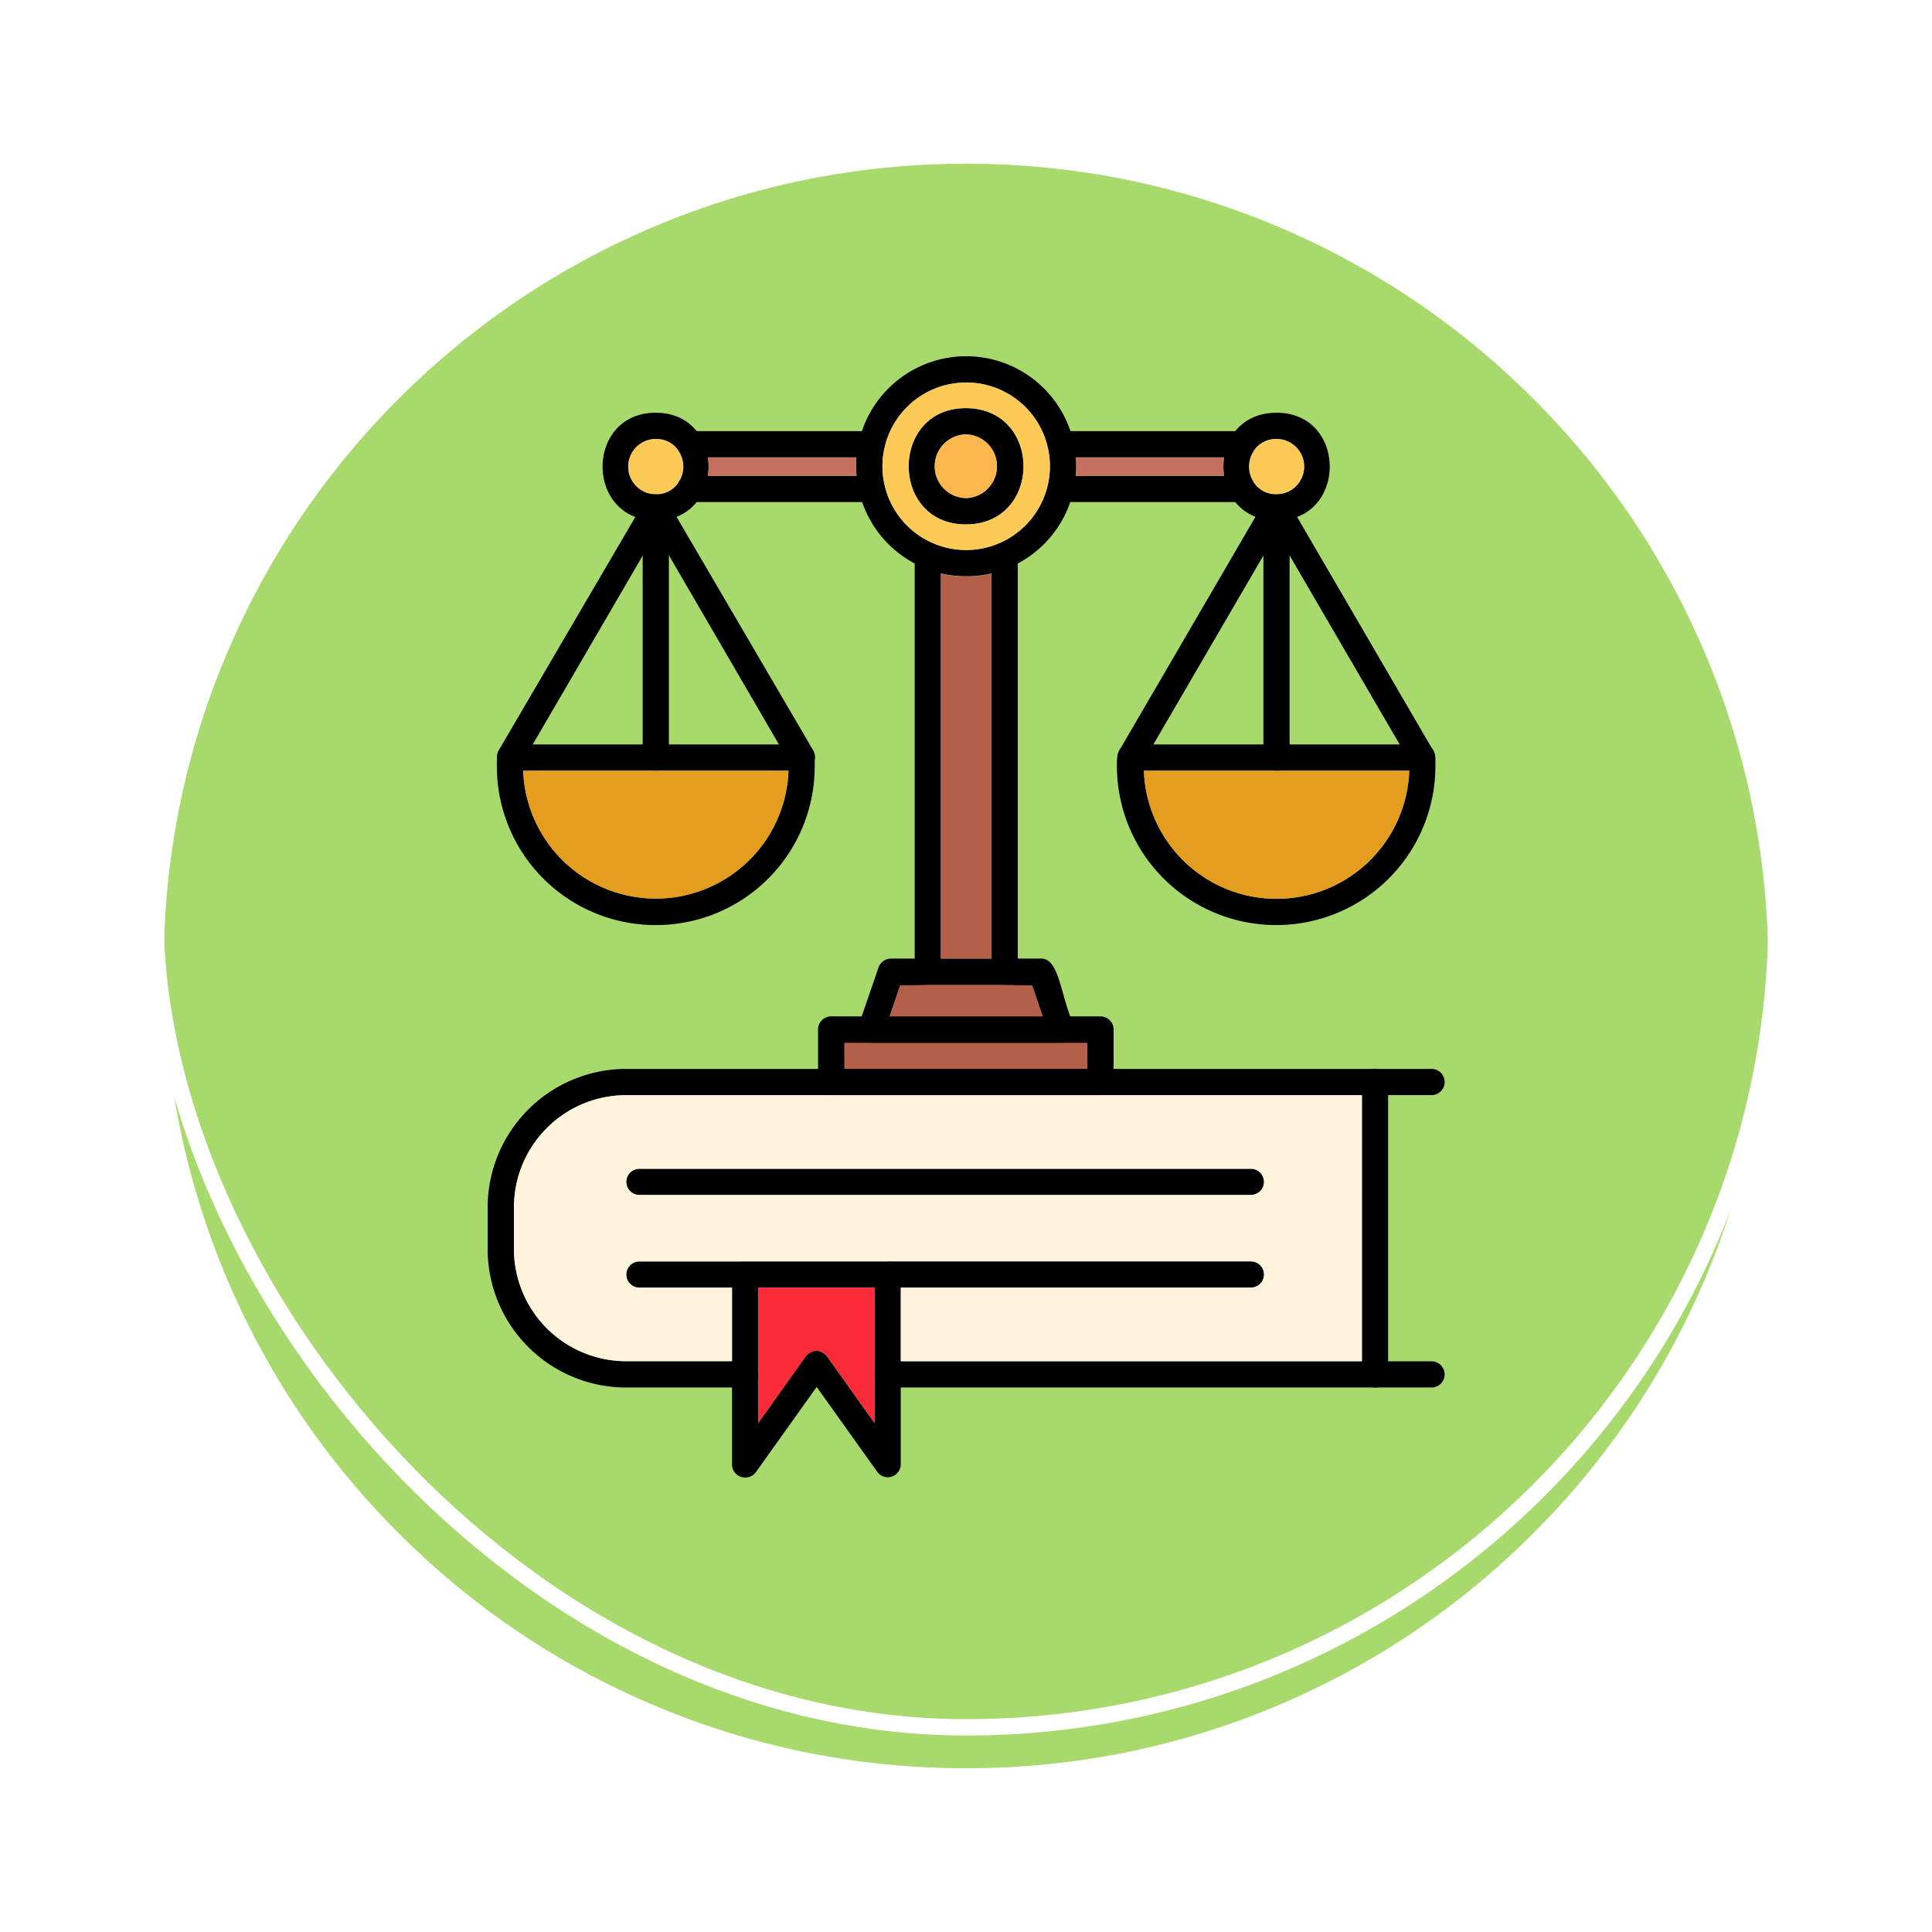 <svg xmlns="http://www.w3.org/2000/svg" xmlns:xlink="http://www.w3.org/1999/xlink" width="118" height="118" viewBox="0 0 118 118">
  <defs>
    <filter id="Trazado_896985" x="0" y="0" width="118" height="118" filterUnits="userSpaceOnUse">
      <feOffset dy="3" input="SourceAlpha"/>
      <feGaussianBlur stdDeviation="3" result="blur"/>
      <feFlood flood-opacity="0.161"/>
      <feComposite operator="in" in2="blur"/>
      <feComposite in="SourceGraphic"/>
    </filter>
  </defs>
  <g id="Grupo_1200574" data-name="Grupo 1200574" transform="translate(-320.236 -19191.059)">
    <g id="Grupo_1198855" data-name="Grupo 1198855" transform="translate(329.236 19197.059)">
      <g id="Grupo_1198134" data-name="Grupo 1198134">
        <g id="Grupo_1181844" data-name="Grupo 1181844" transform="translate(0)">
          <g id="Grupo_1111318" data-name="Grupo 1111318" transform="translate(0 0)">
            <g id="Grupo_1109826" data-name="Grupo 1109826" transform="translate(0)">
              <g id="Grupo_1098742" data-name="Grupo 1098742">
                <g transform="matrix(1, 0, 0, 1, -9, -6)" filter="url(#Trazado_896985)">
                  <g id="Trazado_896985-2" data-name="Trazado 896985" transform="translate(9 6)" fill="#9ad354" opacity="0.859">
                    <path d="M 50 99.5 C 43.317 99.5 36.835 98.191 30.732 95.61 C 24.838 93.117 19.544 89.548 14.998 85.002 C 10.452 80.456 6.883 75.162 4.39 69.268 C 1.809 63.165 0.5 56.683 0.5 50 C 0.5 43.317 1.809 36.835 4.39 30.732 C 6.883 24.838 10.452 19.544 14.998 14.998 C 19.544 10.452 24.838 6.883 30.732 4.39 C 36.835 1.809 43.317 0.5 50 0.5 C 56.683 0.5 63.165 1.809 69.267 4.39 C 75.162 6.883 80.456 10.452 85.002 14.998 C 89.548 19.544 93.117 24.838 95.61 30.732 C 98.191 36.835 99.5 43.317 99.5 50 C 99.5 56.683 98.191 63.165 95.61 69.268 C 93.117 75.162 89.548 80.456 85.002 85.002 C 80.456 89.548 75.162 93.117 69.267 95.61 C 63.165 98.191 56.683 99.5 50 99.5 Z" stroke="none"/>
                    <path d="M 50 1 C 43.385 1 36.968 2.295 30.927 4.85 C 25.092 7.318 19.852 10.851 15.352 15.352 C 10.851 19.852 7.318 25.092 4.85 30.927 C 2.295 36.968 1 43.385 1 50 C 1 56.615 2.295 63.032 4.85 69.073 C 7.318 74.907 10.851 80.148 15.352 84.648 C 19.852 89.149 25.092 92.682 30.927 95.15 C 36.968 97.705 43.385 99 50 99 C 56.615 99 63.032 97.705 69.073 95.15 C 74.907 92.682 80.148 89.149 84.648 84.648 C 89.149 80.148 92.682 74.907 95.15 69.073 C 97.704 63.032 99 56.615 99 50 C 99 43.385 97.704 36.968 95.15 30.927 C 92.682 25.092 89.149 19.852 84.648 15.352 C 80.148 10.851 74.907 7.318 69.073 4.85 C 63.032 2.295 56.615 1 50 1 M 50 -7.62939453125e-06 C 77.614 -7.62939453125e-06 100 22.386 100 50 L 100 50 C 100 77.614 77.614 100 50 100 C 22.386 100 0 77.614 0 50 L 0 50 C 0 22.386 22.386 -7.62939453125e-06 50 -7.62939453125e-06 Z" stroke="none" fill="#fff"/>
                  </g>
                </g>
                <g id="Rectángulo_400907" data-name="Rectángulo 400907" transform="translate(0)" fill="none" stroke="#fff" stroke-width="1">
                  <rect width="100" height="100" rx="50" stroke="none"/>
                  <rect x="0.5" y="0.5" width="99" height="99" rx="49.5" fill="none"/>
                </g>
              </g>
            </g>
          </g>
        </g>
      </g>
    </g>
    <g id="Layer_x0020_1" transform="translate(225.021 19212.818)">
      <path id="Trazado_1036697" data-name="Trazado 1036697" d="M648,1039.926h16.488l-.321-1.926H648Z" transform="translate(-502.018 -996.358)" fill="#b45f4a" fill-rule="evenodd"/>
      <path id="Trazado_1036698" data-name="Trazado 1036698" d="M182.649,1104.457H149.432a.8.8,0,0,1,0-1.6h33.217A.8.8,0,0,1,182.649,1104.457Zm-41.923,0h-7.261a8.458,8.458,0,0,1-8.465-8.425v-2.568a8.466,8.466,0,0,1,8.465-8.465h49.184a.8.8,0,0,1,0,1.6H133.465a6.857,6.857,0,0,0-6.86,6.86v2.527a6.857,6.857,0,0,0,6.86,6.86h7.261A.8.8,0,1,1,140.726,1104.457Z" transform="translate(0 -1041.472)" fill-rule="evenodd"/>
      <path id="Trazado_1036699" data-name="Trazado 1036699" d="M1456.8,1104.217a.8.8,0,0,1-.8-.8v-17.852a.8.8,0,1,1,1.6,0v17.852A.8.8,0,0,1,1456.8,1104.217Z" transform="translate(-1277.604 -1041.232)" fill-rule="evenodd"/>
      <path id="Trazado_1036700" data-name="Trazado 1036700" d="M497.8,1391.2a.8.8,0,0,1-.8-.8V1378.8a.8.8,0,0,1,.8-.8h8.706a.8.8,0,0,1,.8.8V1390.4a.792.792,0,0,1-1.444.441l-3.691-5.175-3.691,5.175A.788.788,0,0,1,497.8,1391.2Zm4.373-7.743a.884.884,0,0,1,.642.361l2.888,4.052V1379.6h-7.1v8.264l2.888-4.052A.894.894,0,0,1,502.175,1383.456Z" transform="translate(-357.076 -1322.718)" fill-rule="evenodd"/>
      <path id="Trazado_1036701" data-name="Trazado 1036701" d="M780.5,310.519a.78.78,0,0,1-.8-.8V284.282a.8.8,0,0,1,1.6,0v25.435A.78.78,0,0,1,780.5,310.519Zm-4.694,0a.758.758,0,0,1-.8-.8V284.282a.8.8,0,0,1,1.6,0v25.435A.78.78,0,0,1,775.8,310.519Z" transform="translate(-623.924 -272.127)" fill-rule="evenodd"/>
      <path id="Trazado_1036702" data-name="Trazado 1036702" d="M701.44,922.135H689.846a.823.823,0,0,1-.762-1.083l1.2-3.49a.82.82,0,0,1,.762-.562h9.187c1.083,0,1.163,2.166,1.926,3.932A.814.814,0,0,1,701.44,922.135Zm-10.471-1.6h9.347l-.642-1.885h-8.064Z" transform="translate(-541.418 -880.212)" fill-rule="evenodd"/>
      <path id="Trazado_1036703" data-name="Trazado 1036703" d="M645.25,1009.814H628.8a.8.8,0,0,1-.8-.8V1005.8a.8.8,0,0,1,.8-.8H645.25a.8.8,0,0,1,.8.8v3.209A.8.8,0,0,1,645.25,1009.814Zm-15.646-1.6h14.843v-1.6H629.6Z" transform="translate(-482.821 -964.682)" fill-rule="evenodd"/>
      <path id="Trazado_1036704" data-name="Trazado 1036704" d="M1306.8,226.65a.8.8,0,0,1-.8-.8V210.562a.8.8,0,1,1,1.6,0v15.285A.8.8,0,0,1,1306.8,226.65Z" transform="translate(-1133.621 -201.335)" fill-rule="evenodd"/>
      <path id="Trazado_1036705" data-name="Trazado 1036705" d="M1092.741,602.032a9.725,9.725,0,0,1-9.749-9.708c0-.441-.04-1.324.8-1.324h17.852c.882,0,.8.883.8,1.324A9.716,9.716,0,0,1,1092.741,602.032Zm-8.1-9.428a8.109,8.109,0,0,0,16.208,0Z" transform="translate(-919.56 -567.291)" fill-rule="evenodd"/>
      <path id="Trazado_1036706" data-name="Trazado 1036706" d="M1101.744,226.41a.776.776,0,0,1-.682-.4l-8.224-14.121-8.224,14.121a.809.809,0,0,1-1.4-.8l8.906-15.285a.8.8,0,0,1,1.4,0l8.906,15.285A.8.8,0,0,1,1101.744,226.41Z" transform="translate(-919.657 -201.095)" fill-rule="evenodd"/>
      <path id="Trazado_1036707" data-name="Trazado 1036707" d="M1248.249,92.579c-4.333,0-4.333-6.579,0-6.579S1252.582,92.579,1248.249,92.579Zm0-4.975a1.685,1.685,0,0,0,0,3.37A1.685,1.685,0,0,0,1248.249,87.6Z" transform="translate(-1075.068 -82.55)" fill-rule="evenodd"/>
      <path id="Trazado_1036708" data-name="Trazado 1036708" d="M361.8,226.65a.8.8,0,0,1-.8-.8V210.562a.8.8,0,1,1,1.6,0v15.285A.8.8,0,0,1,361.8,226.65Z" transform="translate(-226.532 -201.335)" fill-rule="evenodd"/>
      <path id="Trazado_1036709" data-name="Trazado 1036709" d="M148.663,602.032a9.691,9.691,0,0,1-9.708-9.708c0-.441-.08-1.324.8-1.324h17.812c.883,0,.8.883.8,1.324A9.691,9.691,0,0,1,148.663,602.032Zm-8.1-9.428a8.109,8.109,0,0,0,16.207,0Z" transform="translate(-13.393 -567.291)" fill-rule="evenodd"/>
      <path id="Trazado_1036710" data-name="Trazado 1036710" d="M156.8,226.41a.827.827,0,0,1-.682-.4L147.9,211.887l-8.224,14.121a.809.809,0,0,1-1.4-.8l8.946-15.285a.763.763,0,0,1,1.364,0l8.946,15.285A.833.833,0,0,1,156.8,226.41Z" transform="translate(-12.625 -201.095)" fill-rule="evenodd"/>
      <path id="Trazado_1036711" data-name="Trazado 1036711" d="M303.249,92.579c-4.333,0-4.333-6.579,0-6.579C307.542,86,307.542,92.579,303.249,92.579Zm0-4.975a1.685,1.685,0,0,0,0,3.37A1.685,1.685,0,0,0,303.249,87.6Z" transform="translate(-167.979 -82.55)" fill-rule="evenodd"/>
      <path id="Trazado_1036712" data-name="Trazado 1036712" d="M447.3,118.333H436.189a.8.8,0,0,1,0-1.6H447.3A.8.8,0,0,1,447.3,118.333Zm-22.626,0H413.562a.8.8,0,1,1,0-1.6h11.113A.8.8,0,0,1,424.675,118.333ZM447.3,115.6H436.189a.8.8,0,0,1,0-1.6H447.3A.8.8,0,0,1,447.3,115.6Zm-22.626,0H413.562a.8.8,0,1,1,0-1.6h11.113A.8.8,0,0,1,424.675,115.6Z" transform="translate(-276.206 -109.427)" fill-rule="evenodd"/>
      <path id="Trazado_1036713" data-name="Trazado 1036713" d="M692.7,13.439a6.72,6.72,0,1,1,6.74-6.7A6.711,6.711,0,0,1,692.7,13.439Zm0-11.835a5.115,5.115,0,1,0,5.135,5.135A5.111,5.111,0,0,0,692.7,1.6Z" transform="translate(-538.494)" fill-rule="evenodd"/>
      <path id="Trazado_1036714" data-name="Trazado 1036714" d="M769.49,86.1c-4.654,0-4.654-7.1,0-7.1C774.184,79,774.184,86.1,769.49,86.1Zm0-5.5a1.946,1.946,0,0,0,0,3.891A1.946,1.946,0,0,0,769.49,80.6Z" transform="translate(-615.285 -75.831)" fill-rule="evenodd"/>
      <path id="Trazado_1036715" data-name="Trazado 1036715" d="M374.632,1379.6H337.282a.8.8,0,0,1,0-1.6h37.349A.8.8,0,0,1,374.632,1379.6Z" transform="translate(-203.015 -1322.718)" fill-rule="evenodd"/>
      <path id="Trazado_1036716" data-name="Trazado 1036716" d="M374.632,1238.6H337.282a.8.8,0,0,1,0-1.6h37.349A.8.8,0,0,1,374.632,1238.6Z" transform="translate(-203.015 -1187.375)" fill-rule="evenodd"/>
      <path id="Trazado_1036717" data-name="Trazado 1036717" d="M172.662,1129.493h37.349a.8.8,0,0,1,0,1.6H172.662A.8.8,0,0,1,172.662,1129.493Zm15.164,5.657h22.185a.8.8,0,0,1,0,1.6H188.629v4.493h28.163V1125H171.86a6.857,6.857,0,0,0-6.86,6.86v2.528a6.857,6.857,0,0,0,6.86,6.86h6.459v-4.493h-5.657a.8.8,0,0,1,0-1.6h15.164Z" transform="translate(-38.395 -1079.868)" fill="#fff3de" fill-rule="evenodd"/>
      <path id="Trazado_1036718" data-name="Trazado 1036718" d="M544.1,1418H537v8.264l2.888-4.052a.893.893,0,0,1,.682-.361.883.883,0,0,1,.642.361l2.888,4.052Z" transform="translate(-395.472 -1361.113)" fill="#fb2b3a" fill-rule="evenodd"/>
      <path id="Trazado_1036719" data-name="Trazado 1036719" d="M737,958.926h9.347l-.642-1.885L744.02,957h-4.694l-1.685.04Z" transform="translate(-587.448 -918.607)" fill="#b45f4a" fill-rule="evenodd"/>
      <path id="Trazado_1036720" data-name="Trazado 1036720" d="M815,354.509h3.089V331a6.463,6.463,0,0,1-1.565.16A6.343,6.343,0,0,1,815,331Z" transform="translate(-662.319 -317.721)" fill="#b45f4a" fill-rule="evenodd"/>
      <path id="Trazado_1036721" data-name="Trazado 1036721" d="M1124,631a8.109,8.109,0,0,0,16.208,0H1124Z" transform="translate(-958.923 -605.686)" fill="#e59d1f" fill-rule="evenodd"/>
      <path id="Trazado_1036722" data-name="Trazado 1036722" d="M1285.041,128.688a1.581,1.581,0,0,0,1.364.682,1.685,1.685,0,0,0,0-3.37,1.581,1.581,0,0,0-1.364.682c-.04.04-.04.12-.08.16a1.79,1.79,0,0,0,0,1.685C1285,128.568,1285,128.608,1285.041,128.688Z" transform="translate(-1113.223 -120.945)" fill="#feca57" fill-rule="evenodd"/>
      <path id="Trazado_1036723" data-name="Trazado 1036723" d="M1020,155.123h9.067a5.248,5.248,0,0,1,0-1.123H1020a2.472,2.472,0,0,1,.04.562A2.848,2.848,0,0,1,1020,155.123Z" transform="translate(-859.095 -147.822)" fill="#c46f5f" fill-rule="evenodd"/>
      <path id="Trazado_1036724" data-name="Trazado 1036724" d="M807.646,122.891a1.946,1.946,0,0,0,0-3.891A1.946,1.946,0,0,0,807.646,122.891Z" transform="translate(-653.44 -114.226)" fill="#feb64e" fill-rule="evenodd"/>
      <path id="Trazado_1036725" data-name="Trazado 1036725" d="M731.095,41.565c4.694,0,4.694,7.1,0,7.1C726.441,48.665,726.441,41.565,731.095,41.565Zm5.135,3.57a5.115,5.115,0,1,0-5.135,5.095A5.119,5.119,0,0,0,736.23,45.135Z" transform="translate(-576.889 -38.395)" fill="#feca57" fill-rule="evenodd"/>
      <path id="Trazado_1036726" data-name="Trazado 1036726" d="M469.067,154.562V154H460a2.648,2.648,0,0,1,0,1.123h9.067Z" transform="translate(-321.561 -147.822)" fill="#c46f5f" fill-rule="evenodd"/>
      <path id="Trazado_1036727" data-name="Trazado 1036727" d="M342.129,128.527a1.79,1.79,0,0,0,0-1.685.3.3,0,0,1-.08-.16,1.581,1.581,0,0,0-1.364-.682,1.685,1.685,0,1,0,0,3.37,1.581,1.581,0,0,0,1.364-.682A.208.208,0,0,1,342.129,128.527Z" transform="translate(-205.415 -120.945)" fill="#feca57" fill-rule="evenodd"/>
      <path id="Trazado_1036728" data-name="Trazado 1036728" d="M195.207,631H179a8.109,8.109,0,0,0,16.207,0Z" transform="translate(-51.834 -605.686)" fill="#e59d1f" fill-rule="evenodd"/>
    </g>
  </g>
</svg>
